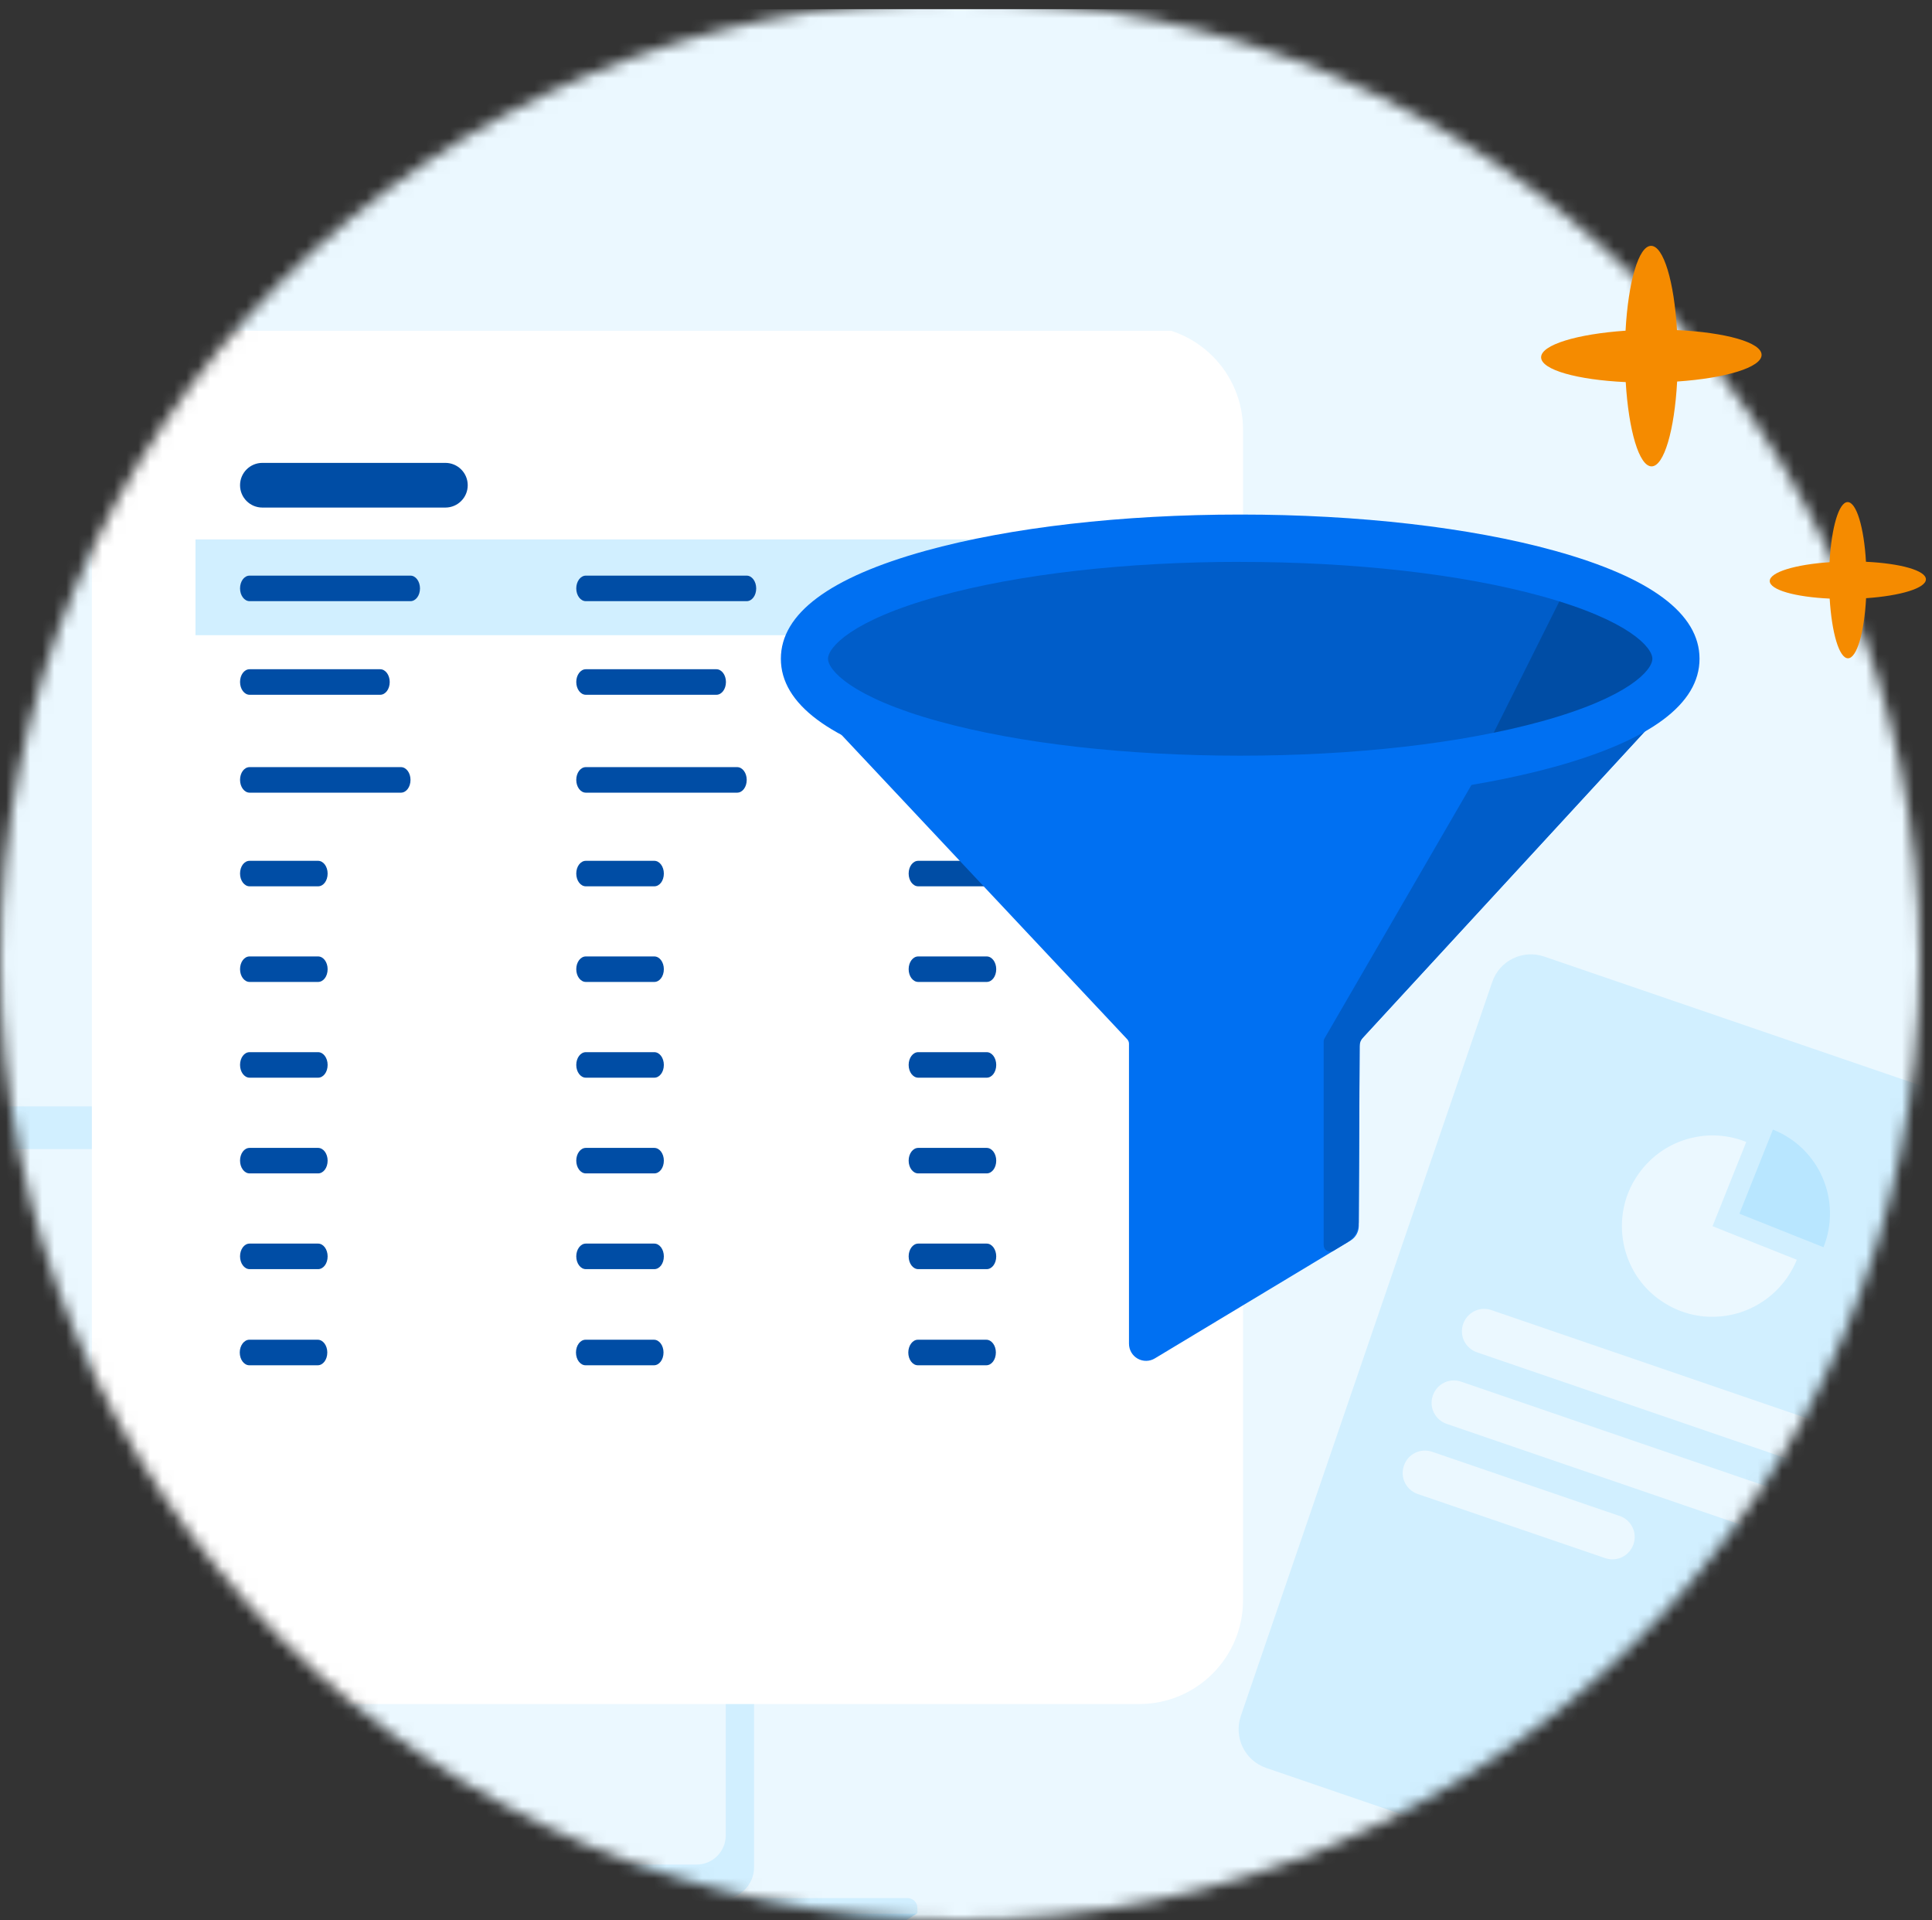 <svg width="161" height="160" viewBox="0 0 161 160" fill="none" xmlns="http://www.w3.org/2000/svg">
<rect x="0" y="0" width="161" height="160" fill="#333333" stroke="none"/>
<mask id="mask0_2672_44795" style="mask-type:alpha" maskUnits="userSpaceOnUse" x="0" y="0" width="160" height="160">
<circle cx="80" cy="80" r="80" fill="#EBF8FF"/>
</mask>
<g mask="url(#mask0_2672_44795)">
<path d="M178.026 0.766H-44.821C-46.273 0.764 -47.712 1.063 -49.054 1.646C-50.396 2.229 -51.616 3.084 -52.644 4.162C-53.671 5.24 -54.487 6.52 -55.043 7.929C-55.599 9.337 -55.885 10.848 -55.885 12.373V149.913C-55.885 152.994 -54.719 155.95 -52.645 158.128C-50.569 160.307 -47.755 161.531 -44.821 161.531H178.026C180.961 161.531 183.775 160.307 185.85 158.128C187.925 155.95 189.091 152.994 189.091 149.913V12.373C189.091 10.848 188.805 9.337 188.248 7.929C187.692 6.52 186.877 5.24 185.849 4.162C184.822 3.084 183.602 2.229 182.26 1.646C180.917 1.063 179.479 0.764 178.026 0.766Z" fill="#EBF8FF"/>
<path d="M60.222 92.182H-33.466C-34.91 92.182 -36.08 93.354 -36.08 94.801V155.585C-36.08 157.032 -34.91 158.204 -33.466 158.204H60.222C61.666 158.204 62.837 157.032 62.837 155.585V94.801C62.837 93.354 61.666 92.182 60.222 92.182Z" fill="#D1EFFF"/>
<path d="M58.053 95.739H-31.427C-32.767 95.739 -33.853 96.828 -33.853 98.17V152.919C-33.853 154.262 -32.767 155.35 -31.427 155.35H58.053C59.393 155.35 60.479 154.262 60.479 152.919V98.17C60.479 96.828 59.393 95.739 58.053 95.739Z" fill="#EBF8FF"/>
<path d="M76.449 159.413H-46.709L-43.617 160.67C-43.422 160.749 -43.214 160.79 -43.004 160.792L73.285 161.082C73.592 161.083 73.893 160.998 74.153 160.836L76.447 159.404L76.449 159.413Z" fill="#B8E6FF"/>
<path d="M76.449 158.961C76.449 158.743 76.362 158.534 76.208 158.381C76.054 158.227 75.845 158.141 75.628 158.141H-45.887C-46.105 158.141 -46.313 158.227 -46.467 158.381C-46.621 158.534 -46.708 158.743 -46.709 158.961V159.413H76.449V158.961Z" fill="#D1EFFF"/>
<path d="M7.705 158.115H21.908V158.405C21.908 158.712 21.786 159.007 21.57 159.224C21.352 159.442 21.058 159.564 20.752 159.564H8.854C8.547 159.564 8.253 159.442 8.036 159.224C7.819 159.007 7.697 158.712 7.697 158.405V158.115H7.705Z" fill="#9EDDFF"/>
<path d="M13.559 94.508C13.908 94.508 14.192 94.224 14.192 93.874C14.192 93.523 13.908 93.239 13.559 93.239C13.209 93.239 12.925 93.523 12.925 93.874C12.925 94.224 13.209 94.508 13.559 94.508Z" fill="#B8E6FF"/>
<path d="M170.718 94.097L128.68 79.697C126.895 79.091 124.958 80.034 124.352 81.819L103.4 142.973C102.794 144.758 103.737 146.695 105.523 147.302L147.56 161.702C149.346 162.308 151.283 161.365 151.889 159.579L172.84 98.426C173.447 96.641 172.504 94.704 170.718 94.097Z" fill="#D1EFFF"/>
<path d="M145.506 95.141C144.125 94.585 142.592 94.45 141.144 94.77C139.678 95.073 138.348 95.814 137.304 96.892C136.259 97.97 135.552 99.317 135.283 100.783C135.013 102.248 135.182 103.764 135.771 105.145C136.36 106.526 137.337 107.688 138.6 108.496C139.847 109.305 141.312 109.743 142.811 109.709C144.31 109.692 145.758 109.221 146.988 108.378C148.217 107.536 149.177 106.341 149.733 104.959L142.71 102.164L145.523 95.141H145.506Z" fill="#EBF8FF"/>
<path d="M147.745 94.114L144.95 101.121L151.956 103.916C152.327 102.99 152.512 102.013 152.495 101.02C152.495 100.026 152.276 99.049 151.889 98.139C151.501 97.23 150.929 96.405 150.221 95.714C149.514 95.024 148.672 94.485 147.745 94.114Z" fill="#B8E6FF"/>
<path d="M153.573 119.192L124.284 109.154C123.308 108.817 122.263 109.339 121.927 110.316C121.59 111.293 122.112 112.337 123.089 112.674L152.377 122.712C153.354 123.049 154.398 122.527 154.735 121.55C155.072 120.573 154.55 119.529 153.573 119.192Z" fill="#EBF8FF"/>
<path d="M151.047 125.154L121.758 115.116C120.781 114.779 119.737 115.301 119.4 116.278C119.063 117.255 119.585 118.299 120.562 118.636L149.851 128.674C150.828 129.011 151.889 128.489 152.209 127.512C152.545 126.535 152.023 125.491 151.047 125.154Z" fill="#EBF8FF"/>
<path d="M134.946 126.3L119.35 120.961C118.373 120.624 117.312 121.146 116.992 122.123C116.655 123.1 117.177 124.144 118.154 124.481L133.767 129.82C134.744 130.157 135.788 129.634 136.125 128.658C136.461 127.681 135.939 126.637 134.963 126.3H134.946Z" fill="#EBF8FF"/>
<g clip-path="url(#clip0_2672_44795)">
<path d="M94.934 27.144H16.078C11.299 27.144 7.426 31.017 7.426 35.795V133.324C7.426 138.103 11.299 141.976 16.078 141.976H94.934C99.712 141.976 103.586 138.103 103.586 133.324V35.795C103.586 31.017 99.712 27.144 94.934 27.144Z" fill="white"/>
<path fill-rule="evenodd" clip-rule="evenodd" d="M16.291 36.441C16.291 36.048 16.399 35.732 16.531 35.732H93.982C94.114 35.732 94.222 36.033 94.222 36.441V132.682C94.222 133.075 94.114 133.391 93.982 133.391H16.531C16.399 133.391 16.291 133.09 16.291 132.682V36.441Z" fill="white"/>
<path d="M94.228 44.945H16.291V52.922H94.228V44.945Z" fill="#D1EFFF"/>
<path d="M20.802 47.96H34.203C34.642 47.96 34.999 48.437 34.999 49.026C34.999 49.626 34.642 50.088 34.203 50.088H20.802C20.361 50.088 20.004 49.611 20.004 49.026C20.004 48.437 20.349 47.96 20.802 47.96Z" fill="#004DA5"/>
<path d="M20.802 55.759H31.682C32.12 55.759 32.477 56.236 32.477 56.822C32.477 57.422 32.12 57.887 31.682 57.887H20.802C20.361 57.887 20.004 57.41 20.004 56.822C20.004 56.236 20.349 55.759 20.802 55.759Z" fill="#004DA5"/>
<path d="M20.802 63.915H33.411C33.852 63.915 34.209 64.392 34.209 64.978C34.209 65.578 33.852 66.043 33.411 66.043H20.802C20.361 66.043 20.004 65.566 20.004 64.978C20.004 64.389 20.349 63.915 20.802 63.915Z" fill="#004DA5"/>
<path d="M20.802 71.721H26.506C26.948 71.721 27.302 72.198 27.302 72.783C27.302 73.384 26.948 73.846 26.506 73.846H20.802C20.361 73.846 20.004 73.372 20.004 72.783C20.004 72.189 20.349 71.721 20.802 71.721Z" fill="#004DA5"/>
<path d="M20.802 79.688H26.506C26.948 79.688 27.302 80.162 27.302 80.75C27.302 81.351 26.948 81.813 26.506 81.813H20.802C20.361 81.813 20.004 81.339 20.004 80.75C20.004 80.162 20.349 79.688 20.802 79.688Z" fill="#004DA5"/>
<path d="M20.802 95.64H26.506C26.948 95.64 27.302 96.114 27.302 96.702C27.302 97.303 26.948 97.765 26.506 97.765H20.802C20.361 97.765 20.004 97.288 20.004 96.702C20.004 96.114 20.349 95.64 20.802 95.64Z" fill="#004DA5"/>
<path d="M20.802 87.664H26.506C26.948 87.664 27.302 88.138 27.302 88.727C27.302 89.327 26.948 89.79 26.506 89.79H20.802C20.361 89.79 20.004 89.315 20.004 88.727C20.004 88.138 20.349 87.664 20.802 87.664Z" fill="#004DA5"/>
<path d="M20.802 103.613H26.506C26.948 103.613 27.302 104.091 27.302 104.679C27.302 105.279 26.948 105.742 26.506 105.742H20.802C20.361 105.742 20.004 105.264 20.004 104.679C20.004 104.091 20.349 103.613 20.802 103.613Z" fill="#004DA5"/>
<path d="M20.776 111.623H26.479C26.918 111.623 27.275 112.1 27.275 112.686C27.275 113.286 26.918 113.751 26.479 113.751H20.776C20.337 113.751 19.98 113.274 19.98 112.686C19.98 112.1 20.349 111.623 20.776 111.623Z" fill="#004DA5"/>
<path d="M48.821 47.96H62.221C62.66 47.96 63.017 48.437 63.017 49.026C63.017 49.626 62.66 50.088 62.221 50.088H48.821C48.379 50.088 48.022 49.611 48.022 49.026C48.022 48.437 48.379 47.96 48.821 47.96Z" fill="#004DA5"/>
<path d="M48.821 55.759H59.7C60.138 55.759 60.495 56.236 60.495 56.822C60.495 57.422 60.138 57.887 59.7 57.887H48.821C48.379 57.887 48.022 57.41 48.022 56.822C48.022 56.236 48.379 55.759 48.821 55.759Z" fill="#004DA5"/>
<path d="M48.821 63.915H61.429C61.87 63.915 62.227 64.392 62.227 64.978C62.227 65.578 61.87 66.043 61.429 66.043H48.821C48.379 66.043 48.022 65.566 48.022 64.978C48.022 64.389 48.379 63.915 48.821 63.915Z" fill="#004DA5"/>
<path d="M48.821 71.721H54.524C54.966 71.721 55.32 72.198 55.32 72.783C55.32 73.384 54.966 73.846 54.524 73.846H48.821C48.379 73.846 48.022 73.372 48.022 72.783C48.022 72.189 48.379 71.721 48.821 71.721Z" fill="#004DA5"/>
<path d="M48.821 79.688H54.524C54.966 79.688 55.32 80.162 55.32 80.75C55.32 81.351 54.966 81.813 54.524 81.813H48.821C48.379 81.813 48.022 81.339 48.022 80.75C48.022 80.162 48.379 79.688 48.821 79.688Z" fill="#004DA5"/>
<path d="M48.821 95.64H54.524C54.966 95.64 55.32 96.114 55.32 96.702C55.32 97.303 54.966 97.765 54.524 97.765H48.821C48.379 97.765 48.022 97.288 48.022 96.702C48.022 96.114 48.379 95.64 48.821 95.64Z" fill="#004DA5"/>
<path d="M48.821 87.664H54.524C54.966 87.664 55.32 88.138 55.32 88.727C55.32 89.327 54.966 89.79 54.524 89.79H48.821C48.379 89.79 48.022 89.315 48.022 88.727C48.022 88.138 48.379 87.664 48.821 87.664Z" fill="#004DA5"/>
<path d="M48.821 103.613H54.524C54.966 103.613 55.32 104.091 55.32 104.679C55.32 105.279 54.966 105.742 54.524 105.742H48.821C48.379 105.742 48.022 105.264 48.022 104.679C48.022 104.091 48.379 103.613 48.821 103.613Z" fill="#004DA5"/>
<path d="M48.794 111.623H54.497C54.936 111.623 55.293 112.1 55.293 112.686C55.293 113.286 54.936 113.751 54.497 113.751H48.794C48.355 113.751 47.998 113.274 47.998 112.686C47.998 112.1 48.355 111.623 48.794 111.623Z" fill="#004DA5"/>
<path d="M76.52 47.96H89.921C90.359 47.96 90.716 48.437 90.716 49.026C90.716 49.626 90.359 50.088 89.921 50.088H76.52C76.078 50.088 75.721 49.611 75.721 49.026C75.721 48.437 76.078 47.96 76.52 47.96Z" fill="#004DA5"/>
<path d="M76.52 55.759H87.399C87.837 55.759 88.195 56.236 88.195 56.822C88.195 57.422 87.837 57.887 87.399 57.887H76.52C76.078 57.887 75.721 57.41 75.721 56.822C75.721 56.236 76.078 55.759 76.52 55.759Z" fill="#004DA5"/>
<path d="M76.52 63.915H89.128C89.569 63.915 89.927 64.392 89.927 64.978C89.927 65.578 89.569 66.043 89.128 66.043H76.52C76.078 66.043 75.721 65.566 75.721 64.978C75.721 64.389 76.078 63.915 76.52 63.915Z" fill="#004DA5"/>
<path d="M76.52 71.721H82.224C82.662 71.721 83.019 72.198 83.019 72.783C83.019 73.384 82.662 73.846 82.224 73.846H76.52C76.078 73.846 75.721 73.372 75.721 72.783C75.721 72.189 76.078 71.721 76.52 71.721Z" fill="#004DA5"/>
<path d="M76.52 79.688H82.224C82.662 79.688 83.019 80.162 83.019 80.75C83.019 81.351 82.662 81.813 82.224 81.813H76.52C76.078 81.813 75.721 81.339 75.721 80.75C75.721 80.162 76.078 79.688 76.52 79.688Z" fill="#004DA5"/>
<path d="M76.52 95.64H82.224C82.662 95.64 83.019 96.114 83.019 96.702C83.019 97.303 82.662 97.765 82.224 97.765H76.52C76.078 97.765 75.721 97.288 75.721 96.702C75.721 96.114 76.078 95.64 76.52 95.64Z" fill="#004DA5"/>
<path d="M76.52 87.664H82.224C82.662 87.664 83.019 88.138 83.019 88.727C83.019 89.327 82.662 89.79 82.224 89.79H76.52C76.078 89.79 75.721 89.315 75.721 88.727C75.721 88.138 76.078 87.664 76.52 87.664Z" fill="#004DA5"/>
<path d="M76.52 103.613H82.224C82.662 103.613 83.019 104.091 83.019 104.679C83.019 105.279 82.662 105.742 82.224 105.742H76.52C76.078 105.742 75.721 105.264 75.721 104.679C75.721 104.091 76.078 103.613 76.52 103.613Z" fill="#004DA5"/>
<path d="M76.487 111.623H82.191C82.632 111.623 82.989 112.1 82.989 112.686C82.989 113.286 82.632 113.751 82.191 113.751H76.487C76.046 113.751 75.691 113.274 75.691 112.686C75.697 112.1 76.052 111.623 76.487 111.623Z" fill="#004DA5"/>
<path d="M37.115 38.566H21.865C20.837 38.566 20.004 39.4 20.004 40.428C20.004 41.456 20.837 42.289 21.865 42.289H37.115C38.143 42.289 38.977 41.456 38.977 40.428C38.977 39.4 38.143 38.566 37.115 38.566Z" fill="#004DA5"/>
</g>
<path d="M69.873 60.959L93.936 86.589C94.03 86.692 94.083 86.826 94.082 86.966V111.953C94.082 112.206 94.148 112.455 94.275 112.674C94.402 112.893 94.584 113.074 94.804 113.198C95.024 113.323 95.273 113.386 95.525 113.383C95.778 113.379 96.024 113.308 96.24 113.176L112.538 103.362C112.749 103.236 112.923 103.057 113.044 102.844C113.165 102.63 113.229 102.389 113.23 102.143L113.306 86.966C113.306 86.829 113.358 86.697 113.45 86.596L138.015 59.918L69.873 60.959Z" fill="#0070F2"/>
<path d="M110.307 86.797V103.746C110.307 103.842 110.332 103.936 110.38 104.018C110.427 104.101 110.496 104.169 110.579 104.216C110.662 104.263 110.756 104.288 110.851 104.286C110.947 104.285 111.04 104.259 111.122 104.209L112.277 103.513C112.566 103.339 112.804 103.093 112.97 102.799C113.136 102.505 113.224 102.174 113.225 101.836L113.298 87.17C113.301 86.898 113.404 86.636 113.587 86.436L137.162 60.834C137.233 60.756 137.28 60.659 137.297 60.555C137.314 60.451 137.3 60.344 137.257 60.247C137.213 60.151 137.143 60.069 137.054 60.012C136.966 59.955 136.862 59.925 136.757 59.927C136.698 59.928 136.639 59.939 136.584 59.96L123.083 64.854C122.964 64.898 122.865 64.982 122.801 65.092L110.378 86.514C110.329 86.6 110.305 86.698 110.307 86.797Z" fill="#005DC9"/>
<path d="M103.348 64.931C123.403 64.931 139.661 60.433 139.661 54.886C139.661 49.338 123.403 44.841 103.348 44.841C83.293 44.841 67.035 49.338 67.035 54.886C67.035 60.433 83.293 64.931 103.348 64.931Z" fill="#005DC9"/>
<path d="M139.661 54.895C139.661 52.386 136.333 50.093 130.833 48.333L123.36 63.279C133.181 61.471 139.661 58.387 139.661 54.895Z" fill="#004DA5"/>
<path d="M103.348 66.902C93.478 66.902 84.174 65.831 77.152 63.89C69.136 61.671 65.072 58.644 65.072 54.886C65.072 51.127 69.134 48.103 77.152 45.884C84.174 43.943 93.478 42.871 103.348 42.871C113.218 42.871 122.534 43.943 129.547 45.884C137.562 48.103 141.627 51.129 141.627 54.886C141.627 58.642 137.565 61.671 129.547 63.89C122.524 65.824 113.22 66.902 103.348 66.902ZM103.348 46.812C93.822 46.812 84.887 47.832 78.196 49.682C70.922 51.695 69.001 53.959 69.001 54.886C69.001 55.812 70.922 58.079 78.196 60.091C84.887 61.942 93.829 62.961 103.348 62.961C112.867 62.961 121.809 61.942 128.502 60.091C135.774 58.079 137.697 55.815 137.697 54.886C137.697 53.957 135.774 51.695 128.502 49.682C121.809 47.832 112.877 46.817 103.348 46.817V46.812Z" fill="#0070F2"/>
</g>
<path d="M146.798 29.565C146.798 28.525 143.78 27.693 139.747 27.504C139.517 23.476 138.629 20.481 137.589 20.483C136.549 20.486 135.684 23.504 135.463 27.552C131.419 27.829 128.412 28.733 128.426 29.775C128.44 30.817 131.444 31.649 135.477 31.836C135.719 35.864 136.595 38.859 137.633 38.857C138.67 38.854 139.54 35.836 139.761 31.788C143.805 31.511 146.81 30.607 146.798 29.565Z" fill="#F58B00"/>
<path d="M160.492 48.266C160.492 47.529 158.354 46.94 155.498 46.806C155.335 43.953 154.706 41.831 153.969 41.833C153.233 41.835 152.62 43.972 152.463 46.84C149.599 47.036 147.469 47.676 147.479 48.414C147.488 49.153 149.616 49.742 152.473 49.874C152.645 52.728 153.265 54.849 154 54.847C154.735 54.846 155.351 52.708 155.508 49.84C158.372 49.644 160.501 49.004 160.492 48.266Z" fill="#F58B00"/>
<defs>
<clipPath id="clip0_2672_44795">
<rect width="96.16" height="114.833" fill="white" transform="translate(7.655 27.56)"/>
</clipPath>
</defs>
</svg>
